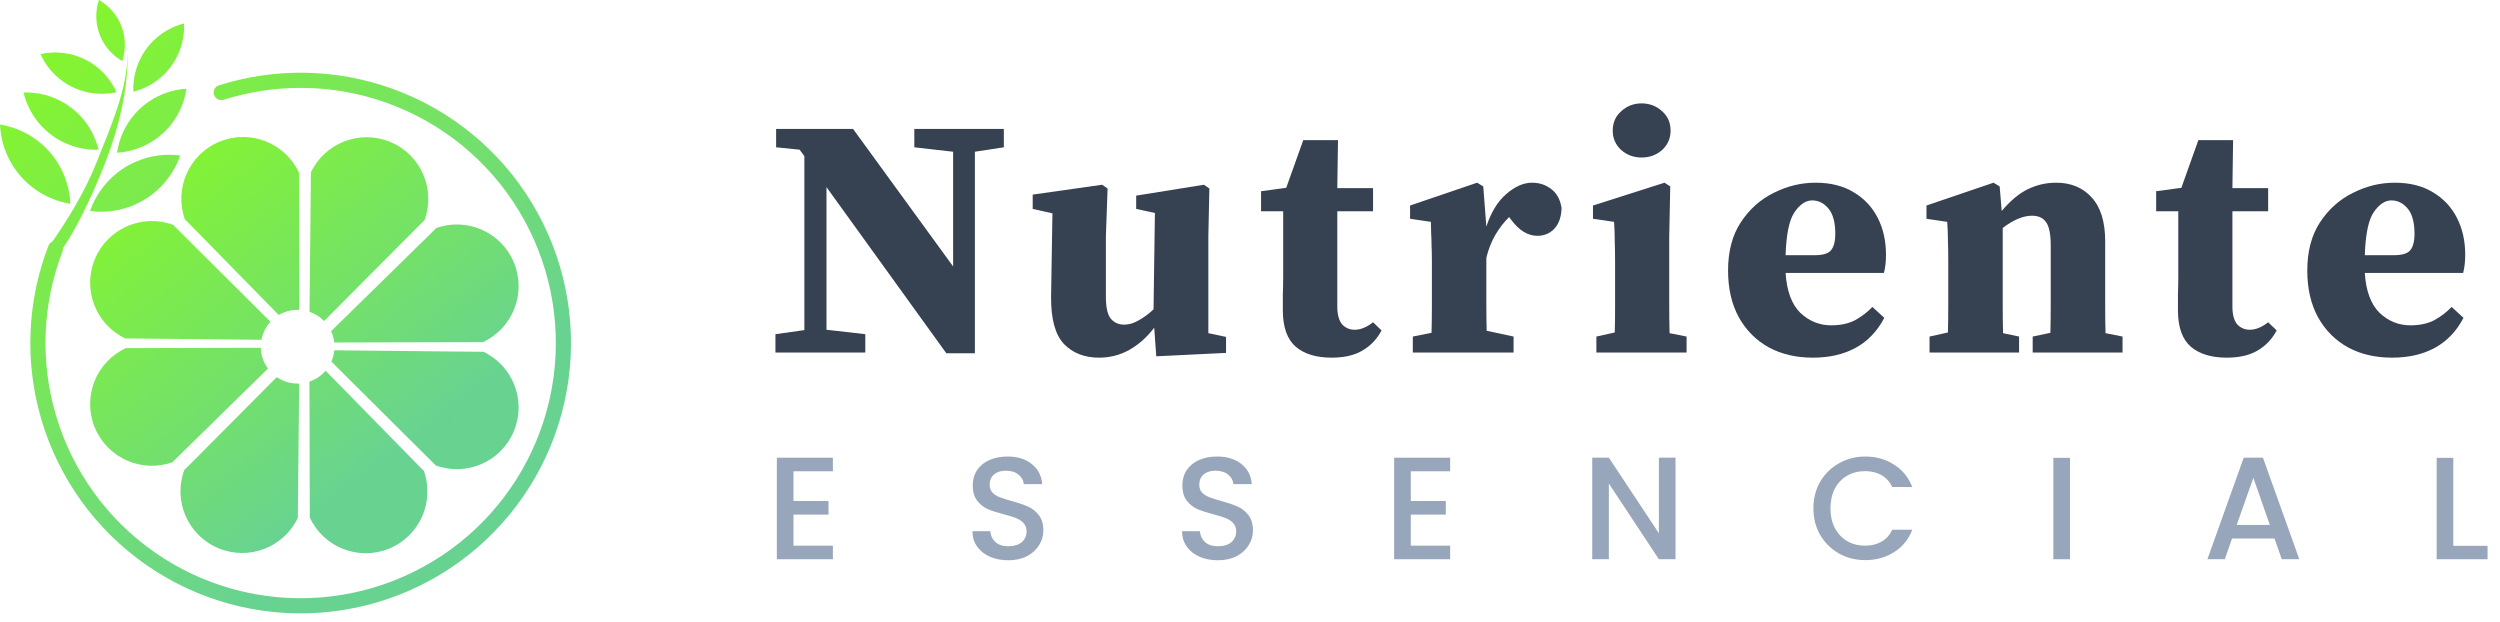 <svg width="201" height="50" viewBox="0 0 201 50" fill="none" xmlns="http://www.w3.org/2000/svg">
<path d="M73.511 11.843V10.365H80.709V11.843L78.382 12.199V28.401H76.083L66.45 15.045V26.512L69.57 26.868V28.346H62.345V26.868L64.671 26.54V12.555L64.288 12.034L62.4 11.843V10.365H68.585L76.631 21.422V12.199L73.511 11.843Z" fill="#364152"/>
<path d="M92.964 28.647L92.799 26.348C92.216 27.114 91.55 27.707 90.802 28.127C90.053 28.547 89.242 28.756 88.366 28.756C87.198 28.756 86.258 28.391 85.547 27.662C84.835 26.913 84.489 25.636 84.507 23.83L84.616 17.152L83.029 16.797V15.647L88.612 14.853L89.05 15.155L88.913 19.013V23.858C88.913 24.697 89.041 25.281 89.296 25.609C89.57 25.937 89.935 26.102 90.391 26.102C90.774 26.102 91.166 25.983 91.568 25.746C91.987 25.509 92.38 25.217 92.745 24.87L92.854 17.125L91.349 16.797V15.729L96.795 14.853L97.233 15.155L97.151 19.013V26.786L98.574 27.087V28.373L92.964 28.647Z" fill="#364152"/>
<path d="M107.054 28.756C105.832 28.756 104.874 28.464 104.18 27.881C103.487 27.278 103.14 26.302 103.14 24.952C103.14 24.478 103.14 24.04 103.14 23.639C103.159 23.219 103.168 22.744 103.168 22.215V16.988H101.389V15.373L103.414 15.1L104.782 11.268H107.574L107.519 15.127H110.393V16.988H107.519V24.651C107.519 25.29 107.647 25.764 107.902 26.074C108.176 26.366 108.514 26.512 108.915 26.512C109.389 26.512 109.882 26.311 110.393 25.91L111.077 26.567C110.712 27.26 110.201 27.798 109.544 28.182C108.906 28.565 108.076 28.756 107.054 28.756Z" fill="#364152"/>
<path d="M113.59 28.346V27.059L115.095 26.759C115.114 26.083 115.123 25.363 115.123 24.596C115.123 23.83 115.123 23.164 115.123 22.599V20.984C115.123 20.473 115.114 20.053 115.095 19.725C115.095 19.396 115.086 19.095 115.068 18.822C115.068 18.53 115.059 18.201 115.041 17.837L113.371 17.59V16.523L118.763 14.689L119.255 14.99L119.502 18.22C119.885 17.052 120.423 16.176 121.116 15.592C121.81 14.99 122.494 14.689 123.169 14.689C123.771 14.689 124.291 14.863 124.729 15.209C125.167 15.538 125.44 16.039 125.55 16.714C125.532 17.426 125.34 17.983 124.975 18.384C124.61 18.767 124.154 18.959 123.607 18.959C122.84 18.959 122.138 18.53 121.499 17.672L121.335 17.453C120.934 17.837 120.56 18.32 120.213 18.904C119.885 19.488 119.648 20.099 119.502 20.738V22.599C119.502 23.164 119.502 23.812 119.502 24.542C119.502 25.271 119.511 25.956 119.529 26.594L121.691 27.059V28.346H113.59Z" fill="#364152"/>
<path d="M128.349 28.346V27.059L129.827 26.731C129.845 26.074 129.854 25.363 129.854 24.596C129.854 23.83 129.854 23.164 129.854 22.599V21.285C129.854 20.537 129.845 19.916 129.827 19.424C129.827 18.913 129.808 18.384 129.772 17.837L128.075 17.59V16.523L133.822 14.689L134.288 14.99L134.206 18.959V22.599C134.206 23.164 134.206 23.839 134.206 24.624C134.206 25.39 134.215 26.111 134.233 26.786L135.601 27.059V28.346H128.349ZM131.989 12.664C131.35 12.664 130.803 12.463 130.347 12.062C129.891 11.642 129.663 11.122 129.663 10.502C129.663 9.863 129.891 9.343 130.347 8.942C130.803 8.522 131.35 8.312 131.989 8.312C132.627 8.312 133.175 8.522 133.631 8.942C134.087 9.343 134.315 9.863 134.315 10.502C134.315 11.122 134.087 11.642 133.631 12.062C133.175 12.463 132.627 12.664 131.989 12.664Z" fill="#364152"/>
<path d="M145.696 16.112C145.185 16.112 144.71 16.432 144.272 17.07C143.853 17.691 143.616 18.84 143.561 20.519H145.887C146.544 20.519 146.982 20.391 147.201 20.135C147.438 19.862 147.557 19.415 147.557 18.794C147.557 17.882 147.374 17.207 147.009 16.769C146.644 16.331 146.206 16.112 145.696 16.112ZM145.75 28.756C144.418 28.756 143.242 28.483 142.22 27.935C141.198 27.37 140.395 26.567 139.811 25.527C139.228 24.469 138.936 23.21 138.936 21.75C138.936 20.218 139.273 18.931 139.948 17.891C140.642 16.833 141.527 16.039 142.603 15.51C143.679 14.963 144.802 14.689 145.969 14.689C147.173 14.689 148.195 14.945 149.034 15.456C149.892 15.966 150.54 16.66 150.978 17.535C151.415 18.393 151.634 19.378 151.634 20.491C151.634 21.02 151.58 21.504 151.47 21.942H143.561C143.652 23.383 144.044 24.45 144.738 25.144C145.449 25.819 146.279 26.156 147.228 26.156C147.976 26.156 148.615 26.02 149.144 25.746C149.673 25.454 150.138 25.098 150.54 24.678L151.498 25.554C150.932 26.631 150.166 27.433 149.199 27.963C148.232 28.492 147.082 28.756 145.75 28.756Z" fill="#364152"/>
<path d="M155.135 28.346V27.059L156.613 26.731C156.631 26.074 156.64 25.363 156.64 24.596C156.64 23.83 156.64 23.164 156.64 22.599V21.011C156.64 20.263 156.631 19.688 156.613 19.287C156.613 18.867 156.595 18.384 156.558 17.837L154.889 17.59V16.523L160.28 14.689L160.773 14.99L160.937 16.961C161.649 16.122 162.351 15.538 163.044 15.209C163.756 14.863 164.513 14.689 165.316 14.689C166.502 14.689 167.451 15.082 168.162 15.866C168.892 16.651 169.257 17.827 169.257 19.396V22.599C169.257 23.201 169.257 23.885 169.257 24.651C169.257 25.399 169.266 26.111 169.284 26.786L170.653 27.059V28.346H163.428V27.059L164.851 26.759C164.869 26.083 164.878 25.372 164.878 24.624C164.878 23.858 164.878 23.182 164.878 22.599V19.725C164.878 18.849 164.759 18.238 164.522 17.891C164.285 17.526 163.902 17.344 163.373 17.344C162.661 17.344 161.877 17.672 161.019 18.329V22.599C161.019 23.164 161.019 23.839 161.019 24.624C161.019 25.39 161.028 26.111 161.047 26.786L162.333 27.059V28.346H155.135Z" fill="#364152"/>
<path d="M179.021 28.756C177.798 28.756 176.84 28.464 176.147 27.881C175.454 27.278 175.107 26.302 175.107 24.952C175.107 24.478 175.107 24.04 175.107 23.639C175.125 23.219 175.134 22.744 175.134 22.215V16.988H173.355V15.373L175.381 15.1L176.749 11.268H179.541L179.486 15.127H182.359V16.988H179.486V24.651C179.486 25.29 179.614 25.764 179.869 26.074C180.143 26.366 180.48 26.512 180.882 26.512C181.356 26.512 181.849 26.311 182.359 25.91L183.044 26.567C182.679 27.26 182.168 27.798 181.511 28.182C180.873 28.565 180.042 28.756 179.021 28.756Z" fill="#364152"/>
<path d="M192.265 16.112C191.754 16.112 191.279 16.432 190.841 17.07C190.422 17.691 190.185 18.84 190.13 20.519H192.456C193.113 20.519 193.551 20.391 193.77 20.135C194.007 19.862 194.126 19.415 194.126 18.794C194.126 17.882 193.943 17.207 193.578 16.769C193.213 16.331 192.775 16.112 192.265 16.112ZM192.319 28.756C190.987 28.756 189.811 28.483 188.789 27.935C187.767 27.37 186.964 26.567 186.38 25.527C185.797 24.469 185.505 23.21 185.505 21.75C185.505 20.218 185.842 18.931 186.517 17.891C187.211 16.833 188.095 16.039 189.172 15.51C190.248 14.963 191.37 14.689 192.538 14.689C193.742 14.689 194.764 14.945 195.603 15.456C196.461 15.966 197.109 16.66 197.547 17.535C197.984 18.393 198.203 19.378 198.203 20.491C198.203 21.02 198.149 21.504 198.039 21.942H190.13C190.221 23.383 190.613 24.45 191.307 25.144C192.018 25.819 192.848 26.156 193.797 26.156C194.545 26.156 195.184 26.02 195.713 25.746C196.242 25.454 196.707 25.098 197.109 24.678L198.066 25.554C197.501 26.631 196.735 27.433 195.768 27.963C194.801 28.492 193.651 28.756 192.319 28.756Z" fill="#364152"/>
<path d="M63.796 37.89V40.282H66.611V41.373H63.796V43.872H66.963V44.962H62.459V36.799H66.963V37.89H63.796Z" fill="#97A6BA"/>
<path d="M81.07 45.044C80.523 45.044 80.03 44.951 79.592 44.763C79.154 44.568 78.81 44.294 78.56 43.942C78.31 43.59 78.185 43.179 78.185 42.71H79.616C79.647 43.062 79.784 43.352 80.026 43.578C80.276 43.805 80.624 43.919 81.07 43.919C81.531 43.919 81.891 43.809 82.149 43.59C82.407 43.363 82.536 43.074 82.536 42.722C82.536 42.448 82.454 42.226 82.29 42.053C82.133 41.882 81.934 41.749 81.692 41.655C81.457 41.561 81.129 41.459 80.707 41.35C80.175 41.209 79.741 41.068 79.405 40.928C79.076 40.779 78.795 40.552 78.56 40.247C78.326 39.942 78.208 39.536 78.208 39.027C78.208 38.558 78.326 38.148 78.56 37.796C78.795 37.444 79.123 37.174 79.545 36.987C79.968 36.799 80.456 36.705 81.011 36.705C81.801 36.705 82.446 36.904 82.947 37.303C83.455 37.694 83.737 38.234 83.791 38.922H82.313C82.29 38.625 82.149 38.371 81.891 38.16C81.633 37.948 81.293 37.843 80.871 37.843C80.487 37.843 80.175 37.941 79.932 38.136C79.69 38.331 79.569 38.613 79.569 38.98C79.569 39.231 79.643 39.438 79.792 39.602C79.948 39.759 80.144 39.884 80.378 39.977C80.613 40.071 80.933 40.173 81.34 40.282C81.879 40.431 82.317 40.58 82.653 40.728C82.998 40.877 83.287 41.107 83.522 41.42C83.764 41.725 83.885 42.136 83.885 42.652C83.885 43.066 83.772 43.457 83.545 43.825C83.326 44.192 83.001 44.489 82.571 44.716C82.149 44.935 81.649 45.044 81.07 45.044Z" fill="#97A6BA"/>
<path d="M97.923 45.044C97.376 45.044 96.883 44.951 96.445 44.763C96.007 44.568 95.663 44.294 95.413 43.942C95.163 43.59 95.038 43.179 95.038 42.71H96.469C96.5 43.062 96.637 43.352 96.879 43.578C97.129 43.805 97.477 43.919 97.923 43.919C98.384 43.919 98.744 43.809 99.002 43.59C99.26 43.363 99.389 43.074 99.389 42.722C99.389 42.448 99.307 42.226 99.143 42.053C98.987 41.882 98.787 41.749 98.545 41.655C98.31 41.561 97.982 41.459 97.559 41.35C97.028 41.209 96.594 41.068 96.257 40.928C95.929 40.779 95.648 40.552 95.413 40.247C95.178 39.942 95.061 39.536 95.061 39.027C95.061 38.558 95.178 38.148 95.413 37.796C95.648 37.444 95.976 37.174 96.398 36.987C96.82 36.799 97.309 36.705 97.864 36.705C98.654 36.705 99.299 36.904 99.8 37.303C100.308 37.694 100.589 38.234 100.644 38.922H99.166C99.143 38.625 99.002 38.371 98.744 38.16C98.486 37.948 98.146 37.843 97.724 37.843C97.341 37.843 97.028 37.941 96.785 38.136C96.543 38.331 96.422 38.613 96.422 38.98C96.422 39.231 96.496 39.438 96.645 39.602C96.801 39.759 96.996 39.884 97.231 39.977C97.466 40.071 97.786 40.173 98.193 40.282C98.732 40.431 99.17 40.58 99.507 40.728C99.85 40.877 100.14 41.107 100.374 41.42C100.617 41.725 100.738 42.136 100.738 42.652C100.738 43.066 100.625 43.457 100.398 43.825C100.179 44.192 99.854 44.489 99.424 44.716C99.002 44.935 98.502 45.044 97.923 45.044Z" fill="#97A6BA"/>
<path d="M113.427 37.89V40.282H116.242V41.373H113.427V43.872H116.594V44.962H112.09V36.799H116.594V37.89H113.427Z" fill="#97A6BA"/>
<path d="M134.712 44.962H133.375L129.352 38.875V44.962H128.015V36.799H129.352L133.375 42.875V36.799H134.712V44.962Z" fill="#97A6BA"/>
<path d="M145.797 40.869C145.797 40.071 145.981 39.356 146.348 38.722C146.723 38.089 147.228 37.596 147.861 37.245C148.502 36.885 149.202 36.705 149.961 36.705C150.829 36.705 151.599 36.92 152.271 37.35C152.952 37.772 153.444 38.374 153.749 39.157H152.142C151.931 38.726 151.638 38.406 151.263 38.195C150.887 37.983 150.453 37.878 149.961 37.878C149.421 37.878 148.94 37.999 148.518 38.242C148.096 38.484 147.763 38.832 147.521 39.285C147.286 39.739 147.169 40.267 147.169 40.869C147.169 41.471 147.286 41.999 147.521 42.452C147.763 42.906 148.096 43.258 148.518 43.508C148.94 43.75 149.421 43.872 149.961 43.872C150.453 43.872 150.887 43.766 151.263 43.555C151.638 43.344 151.931 43.023 152.142 42.593H153.749C153.444 43.375 152.952 43.977 152.271 44.399C151.599 44.822 150.829 45.033 149.961 45.033C149.194 45.033 148.495 44.857 147.861 44.505C147.228 44.145 146.723 43.649 146.348 43.015C145.981 42.382 145.797 41.666 145.797 40.869Z" fill="#97A6BA"/>
<path d="M166.426 36.811V44.962H165.089V36.811H166.426Z" fill="#97A6BA"/>
<path d="M182.87 43.297H179.457L178.87 44.962H177.475L180.395 36.799H181.943L184.864 44.962H183.456L182.87 43.297ZM182.495 42.206L181.169 38.417L179.832 42.206H182.495Z" fill="#97A6BA"/>
<path d="M197.245 43.883H200.001V44.962H195.908V36.811H197.245V43.883Z" fill="#97A6BA"/>
<path fill-rule="evenodd" clip-rule="evenodd" d="M17.658 11.385C15.181 12.401 13.966 15.191 14.882 17.684L24.056 13.925C22.959 11.506 20.136 10.37 17.658 11.385ZM26.057 25.81C25.734 25.477 25.333 25.22 24.884 25.067L24.997 13.921L24.972 13.91C26.086 11.498 28.919 10.383 31.389 11.418C33.859 12.452 35.053 15.252 34.117 17.738L34.096 17.729L26.057 25.81ZM26.874 27.538C26.838 27.216 26.75 26.91 26.62 26.629L35.038 18.379L35.027 18.352C37.52 17.435 40.311 18.65 41.326 21.128C42.342 23.606 41.206 26.43 38.786 27.526L38.778 27.507L26.874 27.538ZM26.642 29.07C26.766 28.788 26.848 28.484 26.879 28.164L38.808 28.285L34.998 37.384L26.642 29.07ZM24.878 30.683C25.388 30.511 25.835 30.204 26.178 29.805L34.034 37.822L34.061 37.811C34.978 40.303 33.763 43.094 31.285 44.109C28.808 45.125 25.984 43.989 24.888 41.57L24.907 41.562L24.878 30.683ZM22.253 30.319C22.73 30.646 23.307 30.838 23.929 30.838C23.971 30.838 24.012 30.837 24.053 30.835L23.945 41.573L23.971 41.584C22.857 43.995 20.025 45.109 17.555 44.075C15.085 43.041 13.891 40.241 14.827 37.756L14.847 37.764L22.253 30.319ZM20.967 27.96C20.985 28.586 21.196 29.163 21.544 29.633L13.908 37.116L10.167 27.988L20.967 27.96ZM21.017 27.319L10.136 27.209L10.125 27.235C7.713 26.121 6.598 23.288 7.632 20.818C8.666 18.347 11.467 17.154 13.953 18.09L13.945 18.11L21.745 25.87C21.38 26.268 21.122 26.766 21.017 27.319ZM22.41 25.328L14.909 17.673L24.036 13.932L24.065 24.913C24.02 24.911 23.975 24.91 23.929 24.91C23.374 24.91 22.855 25.063 22.41 25.328ZM7.618 34.367C8.634 36.845 11.425 38.06 13.918 37.143L10.159 27.969C7.739 29.065 6.603 31.889 7.618 34.367ZM38.819 28.26C41.23 29.373 42.346 32.206 41.311 34.677C40.277 37.148 37.476 38.341 34.99 37.404L38.819 28.26Z" fill="url(#paint0_linear)"/>
<path fill-rule="evenodd" clip-rule="evenodd" d="M8.886 0.732C9.986 1.881 10.297 3.497 9.832 4.91C9.494 4.716 9.179 4.472 8.897 4.177C7.797 3.028 7.486 1.412 7.951 0C8.288 0.193 8.604 0.438 8.886 0.732ZM10.724 7.375C12.598 6.899 14.154 5.431 14.647 3.423C14.774 2.907 14.822 2.39 14.799 1.884C12.925 2.36 11.369 3.828 10.876 5.836C10.749 6.352 10.701 6.869 10.724 7.375ZM14.506 8.78C13.553 10.869 11.552 12.148 9.41 12.279C9.489 11.723 9.648 11.169 9.893 10.633C10.846 8.544 12.848 7.265 14.99 7.133C14.911 7.689 14.751 8.243 14.506 8.78ZM13.607 14.208C12.107 16.303 9.627 17.281 7.24 16.964C7.447 16.37 7.742 15.795 8.126 15.258C9.626 13.163 12.106 12.185 14.493 12.502C14.286 13.096 13.991 13.671 13.607 14.208ZM5.657 16.384C5.556 13.976 4.163 11.701 1.839 10.587C1.241 10.3 0.622 10.11 0 10.009C0.1 12.417 1.493 14.692 3.818 15.807C4.415 16.093 5.034 16.284 5.657 16.384ZM3.595 7.626C5.819 8.203 7.426 9.953 7.926 12.041C7.364 12.059 6.791 11.998 6.219 11.85C3.996 11.274 2.389 9.523 1.889 7.435C2.45 7.417 3.024 7.478 3.595 7.626ZM9.369 7.411C8.576 5.648 6.861 4.369 4.797 4.231C4.266 4.196 3.748 4.239 3.254 4.349C4.047 6.113 5.763 7.392 7.827 7.529C8.357 7.565 8.875 7.522 9.369 7.411ZM8.391 13.259C7.273 16.096 6.008 18.601 5.062 19.946C5.069 20.038 5.057 20.134 5.021 20.225C3.413 24.412 3.22 29.017 4.48 33.333C5.798 37.844 8.625 41.766 12.488 44.443C16.35 47.12 21.015 48.39 25.702 48.04C30.389 47.69 34.813 45.741 38.236 42.52C41.658 39.299 43.87 35 44.503 30.343C45.136 25.686 44.151 20.953 41.712 16.935C39.273 12.918 35.529 9.859 31.106 8.271C26.874 6.752 22.266 6.667 17.99 8.019C17.669 8.12 17.321 7.953 17.21 7.635C17.099 7.318 17.267 6.969 17.587 6.867C22.128 5.423 27.023 5.51 31.518 7.123C36.204 8.806 40.171 12.046 42.754 16.303C45.338 20.559 46.382 25.573 45.711 30.507C45.041 35.441 42.697 39.995 39.071 43.408C35.446 46.82 30.758 48.885 25.793 49.256C20.828 49.627 15.885 48.281 11.793 45.445C7.701 42.609 4.706 38.454 3.31 33.675C1.971 29.09 2.181 24.199 3.896 19.754C3.955 19.602 4.069 19.489 4.207 19.428C5.151 18.08 6.731 15.675 7.779 13.018C7.907 12.692 8.041 12.361 8.176 12.024C9.211 9.455 10.365 6.591 10.251 3.852L10.25 3.838C10.384 7.063 9.517 10.404 8.391 13.259Z" fill="url(#paint1_linear)"/>
<defs>
<linearGradient id="paint0_linear" x1="11.357" y1="12.626" x2="36.202" y2="45.109" gradientUnits="userSpaceOnUse">
<stop stop-color="#85F52E"/>
<stop offset="0.766" stop-color="#68D391"/>
</linearGradient>
<linearGradient id="paint1_linear" x1="5.479" y1="2.376" x2="42.886" y2="46.605" gradientUnits="userSpaceOnUse">
<stop stop-color="#85F52E"/>
<stop offset="0.766" stop-color="#68D391"/>
</linearGradient>
</defs>
</svg>
